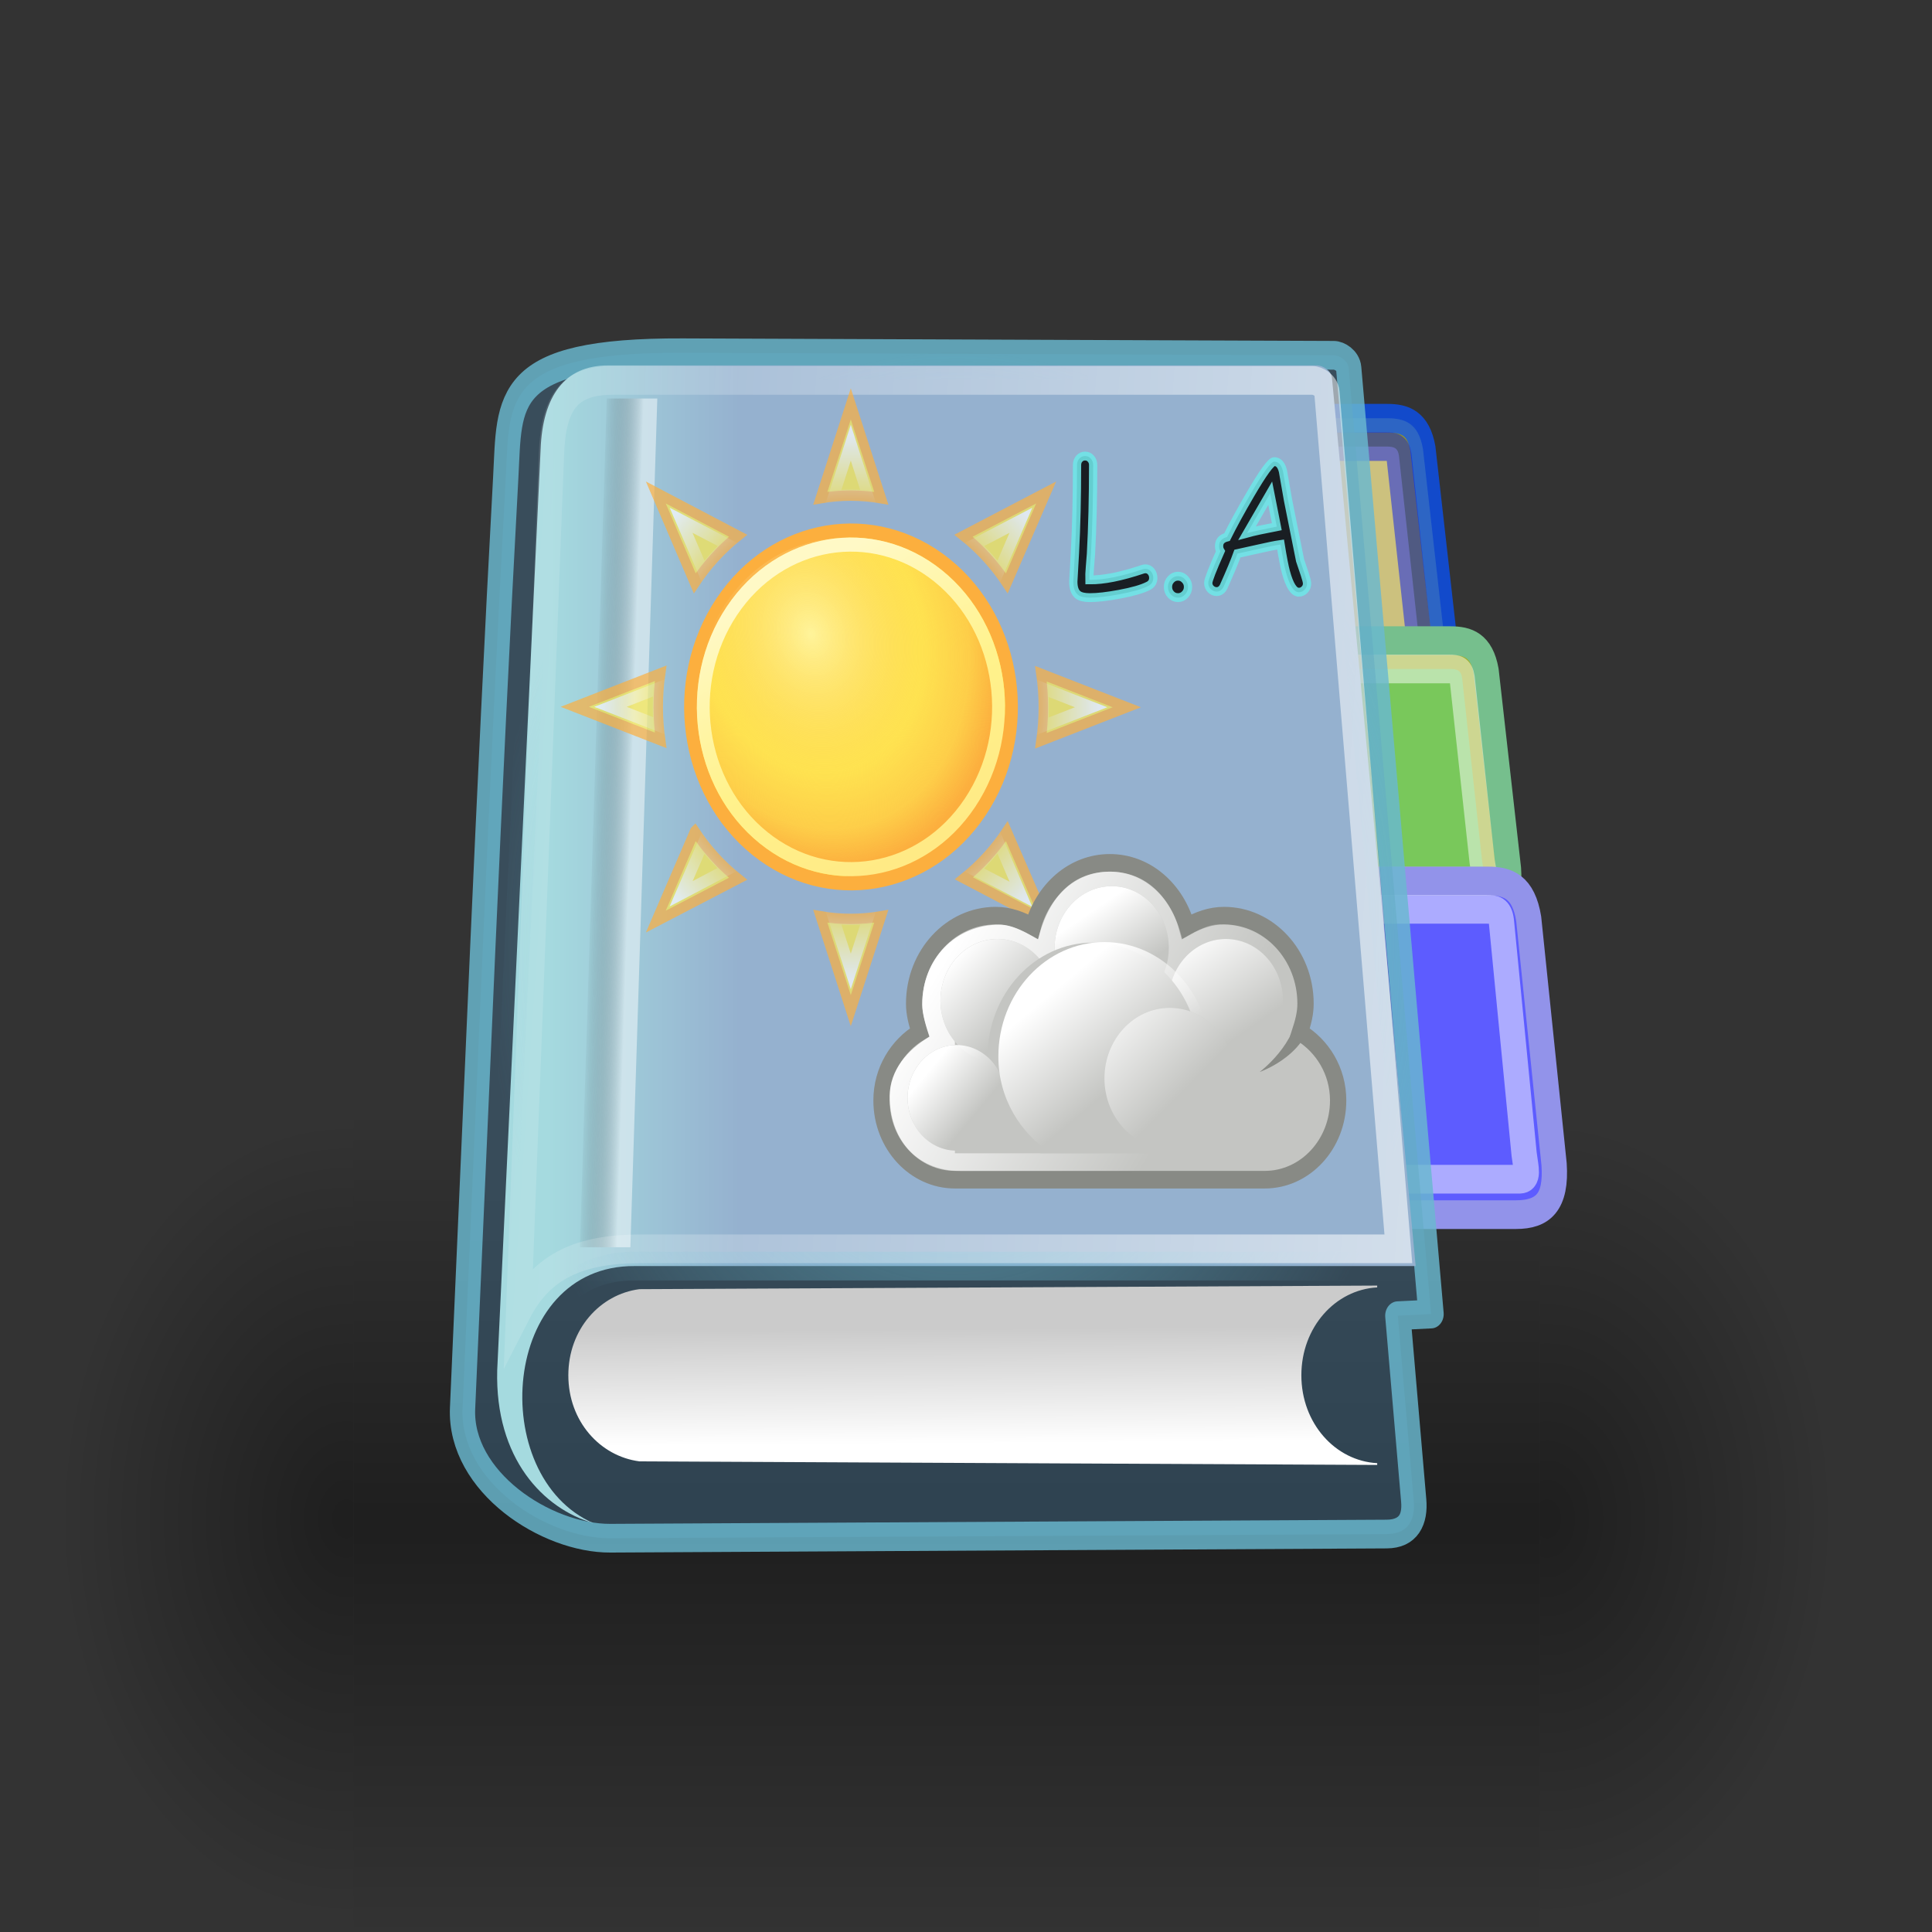 <?xml version="1.0" encoding="UTF-8" standalone="no"?>
<svg
   width="48"
   height="48"
   version="1.1"
   id="svg1219"
   sodipodi:docname="diary_icon-small.svg"
   xml:space="preserve"
   inkscape:version="1.2.2 (732a01da63, 2022-12-09)"
   xmlns:inkscape="http://www.inkscape.org/namespaces/inkscape"
   xmlns:sodipodi="http://sodipodi.sourceforge.net/DTD/sodipodi-0.dtd"
   xmlns:xlink="http://www.w3.org/1999/xlink"
   xmlns="http://www.w3.org/2000/svg"
   xmlns:svg="http://www.w3.org/2000/svg"><rect width="100%" height="100%" fill="#333333" stroke="none"/><sodipodi:namedview
     id="namedview1221"
     pagecolor="#ffffff"
     bordercolor="#000000"
     borderopacity="0.25"
     inkscape:showpageshadow="2"
     inkscape:pageopacity="0.0"
     inkscape:pagecheckerboard="0"
     inkscape:deskcolor="#d1d1d1"
     showgrid="false"
     inkscape:zoom="11.873502"
     inkscape:cx="18.739207"
     inkscape:cy="24.424134"
     inkscape:window-width="1920"
     inkscape:window-height="1009"
     inkscape:window-x="-8"
     inkscape:window-y="-8"
     inkscape:window-maximized="1"
     inkscape:current-layer="svg1219" /><defs
     id="defs1183"><linearGradient
       inkscape:collect="always"
       id="linearGradient30965"><stop
         style="stop-color:#6ab9d0;stop-opacity:1;"
         offset="0"
         id="stop30961" /><stop
         style="stop-color:#6ab9d0;stop-opacity:0;"
         offset="1"
         id="stop30963" /></linearGradient><linearGradient
       id="g"><stop
         offset="0"
         id="stop1136" /><stop
         offset="1"
         stop-opacity="0"
         id="stop1138" /></linearGradient><linearGradient
       id="e"><stop
         offset="0"
         stop-opacity="0"
         id="stop1141" /><stop
         offset=".5"
         id="stop1143" /><stop
         offset="1"
         stop-opacity="0"
         id="stop1145" /></linearGradient><linearGradient
       id="f"><stop
         offset="0"
         stop-color="#fff"
         id="stop1148" /><stop
         offset=".5"
         stop-color="#fff520"
         stop-opacity=".891"
         id="stop1150" /><stop
         offset="1"
         stop-color="#fff300"
         stop-opacity="0"
         id="stop1152" /></linearGradient><linearGradient
       id="d"><stop
         offset="0"
         stop-color="#fff"
         id="stop1155" /><stop
         offset="1"
         stop-color="#fff"
         stop-opacity="0"
         id="stop1157" /></linearGradient><linearGradient
       id="c"><stop
         offset="0"
         stop-color="#d6e3f0"
         id="stop1160"
         style="stop-color:#a5dadf;stop-opacity:1;" /><stop
         offset="1"
         stop-color="#95b1cf"
         id="stop1162" /></linearGradient><linearGradient
       id="b"><stop
         offset="0"
         stop-color="#fff"
         id="stop1165" /><stop
         offset="1"
         stop-color="#cbcbcb"
         id="stop1167" /></linearGradient><linearGradient
       id="a"><stop
         offset="0"
         stop-opacity=".069"
         id="stop1170" /><stop
         offset="1"
         stop-color="#fff"
         id="stop1172" /></linearGradient><linearGradient
       xlink:href="#a"
       id="m"
       x1="35.433"
       x2="41.219"
       y1="4.953"
       y2="4.953"
       gradientTransform="matrix(0.254,0,0,3.76,0.789,0.149)"
       gradientUnits="userSpaceOnUse" /><linearGradient
       xlink:href="#b"
       id="k"
       x1="10.496"
       x2="10.22"
       y1="93.338"
       y2="84.287"
       gradientTransform="matrix(2.263,0,0,0.442,1,-0.875)"
       gradientUnits="userSpaceOnUse" /><linearGradient
       xlink:href="#c"
       id="l"
       x1="6.587"
       x2="14.511"
       y1="22.133"
       y2="22.133"
       gradientTransform="matrix(0.958,0,0,1.028,1,-0.572)"
       gradientUnits="userSpaceOnUse" /><linearGradient
       xlink:href="#d"
       id="n"
       x1="73.362"
       x2="-2.758"
       y1="26.652"
       y2="21.27"
       gradientTransform="matrix(1.025,0,0,0.957,0,-0.807)"
       gradientUnits="userSpaceOnUse" /><linearGradient
       xlink:href="#e"
       id="h"
       x1="302.857"
       x2="302.857"
       y1="366.648"
       y2="609.505"
       gradientTransform="matrix(2.774 0 0 1.97 -1892.179 -872.885)"
       gradientUnits="userSpaceOnUse" /><radialGradient
       xlink:href="#f"
       id="o"
       cx="55"
       cy="125"
       r="14.375"
       fx="55"
       fy="125"
       gradientUnits="userSpaceOnUse" /><radialGradient
       xlink:href="#g"
       id="i"
       cx="605.714"
       cy="486.648"
       r="117.143"
       fx="605.714"
       fy="486.648"
       gradientTransform="matrix(2.774 0 0 1.97 -1891.633 -872.885)"
       gradientUnits="userSpaceOnUse" /><radialGradient
       xlink:href="#g"
       id="j"
       cx="605.714"
       cy="486.648"
       r="117.143"
       fx="605.714"
       fy="486.648"
       gradientTransform="matrix(-2.774 0 0 1.97 112.762 -872.885)"
       gradientUnits="userSpaceOnUse" /><inkscape:perspective
       sodipodi:type="inkscape:persp3d"
       inkscape:vp_x="0 : 24 : 1"
       inkscape:vp_y="0 : 1000 : 0"
       inkscape:vp_z="48 : 24 : 1"
       inkscape:persp3d-origin="24 : 16 : 1"
       id="perspective108" /><linearGradient
       inkscape:collect="always"
       xlink:href="#d"
       id="linearGradient6724"
       gradientUnits="userSpaceOnUse"
       x1="284.802"
       y1="-441.233"
       x2="288.9"
       y2="-436.831" /><linearGradient
       inkscape:collect="always"
       xlink:href="#d"
       id="linearGradient6722"
       gradientUnits="userSpaceOnUse"
       x1="286.666"
       y1="-439.484"
       x2="289.766"
       y2="-436.707" /><linearGradient
       inkscape:collect="always"
       xlink:href="#d"
       id="linearGradient6720"
       gradientUnits="userSpaceOnUse"
       x1="275.942"
       y1="-437.105"
       x2="279.975"
       y2="-431.918"
       gradientTransform="translate(0.664)" /><linearGradient
       inkscape:collect="always"
       xlink:href="#d"
       id="linearGradient6718"
       gradientUnits="userSpaceOnUse"
       x1="285.941"
       y1="-439.939"
       x2="289.391"
       y2="-436.443" /><linearGradient
       inkscape:collect="always"
       xlink:href="#d"
       id="linearGradient6716"
       gradientUnits="userSpaceOnUse"
       x1="286.512"
       y1="-441.291"
       x2="289.854"
       y2="-436.145" /><linearGradient
       inkscape:collect="always"
       xlink:href="#d"
       id="linearGradient6714"
       gradientUnits="userSpaceOnUse"
       x1="287.517"
       y1="-439.753"
       x2="289.676"
       y2="-436.322" /><linearGradient
       inkscape:collect="always"
       xlink:href="#d"
       id="linearGradient6712"
       gradientUnits="userSpaceOnUse"
       x1="271.022"
       y1="-441.052"
       x2="285.029"
       y2="-431.97" /><linearGradient
       id="linearGradient4083"><stop
         id="stop4085"
         offset="0"
         style="stop-color:#ffffff;stop-opacity:0;" /><stop
         style="stop-color:#ffffff;stop-opacity:0;"
         offset="0.75"
         id="stop4089" /><stop
         id="stop4087"
         offset="1"
         style="stop-color:#ffffff;stop-opacity:1;" /></linearGradient><linearGradient
       id="linearGradient4032"><stop
         id="stop4034"
         offset="0"
         style="stop-color:#fff7c2;stop-opacity:0.638" /><stop
         style="stop-color:#fcaf3e;stop-opacity:0.183;"
         offset="0.594"
         id="stop4036" /><stop
         id="stop4038"
         offset="0.839"
         style="stop-color:#fcaf3e;stop-opacity:0.505;" /><stop
         id="stop4040"
         offset="1"
         style="stop-color:#fcaf3e;stop-opacity:1;" /></linearGradient><linearGradient
       id="linearGradient4026"><stop
         id="stop4028"
         offset="0"
         style="stop-color:#fff9c6;stop-opacity:1" /><stop
         style="stop-color:#fff28c;stop-opacity:1;"
         offset="0.542"
         id="stop4042" /><stop
         id="stop4030"
         offset="1"
         style="stop-color:#ffea85;stop-opacity:1;" /></linearGradient><linearGradient
       inkscape:collect="always"
       xlink:href="#linearGradient4026"
       id="linearGradient3168"
       gradientUnits="userSpaceOnUse"
       x1="-28.969"
       y1="-25.327"
       x2="-37.197"
       y2="-9.559" /><radialGradient
       inkscape:collect="always"
       xlink:href="#linearGradient4032"
       id="radialGradient4020"
       cx="-33.519"
       cy="-22.113"
       fx="-33.519"
       fy="-22.113"
       r="9.5"
       gradientUnits="userSpaceOnUse"
       gradientTransform="matrix(0.488,1.292,-1.103,0.497,-41.774,32.415)" /><radialGradient
       inkscape:collect="always"
       xlink:href="#linearGradient4083"
       id="radialGradient4081"
       cx="24"
       cy="23.382"
       fx="24"
       fy="23.382"
       r="19.142"
       gradientTransform="matrix(1.007,0,0,1.008,-0.161,0.427)"
       gradientUnits="userSpaceOnUse" /><radialGradient
       inkscape:collect="always"
       xlink:href="#linearGradient30965"
       id="radialGradient30969"
       cx="23.507"
       cy="22.977"
       fx="23.507"
       fy="22.977"
       r="18.698"
       gradientTransform="matrix(1,0,0,1.105,0,-2.417)"
       gradientUnits="userSpaceOnUse" /></defs><g
     color="#000"
     transform="matrix(.022 0 0 .043 43.086 34.045)"
     id="g1203"><path
       fill="url(#h)"
       d="M-1559.252-150.697h1339.633v478.357h-1339.633z"
       opacity=".402"
       overflow="visible"
       style="marker:none"
       id="path1197" /><path
       fill="url(#i)"
       d="M-219.619-150.68v478.331c142.874.9 345.4-107.17 345.4-239.196 0-132.027-159.437-239.135-345.4-239.135z"
       opacity=".402"
       overflow="visible"
       style="marker:none"
       id="path1199" /><path
       fill="url(#j)"
       d="M-1559.252-150.68v478.331c-142.874.9-345.4-107.17-345.4-239.196 0-132.027 159.437-239.135 345.4-239.135z"
       opacity=".402"
       overflow="visible"
       style="marker:none"
       id="path1201" /></g><g
     id="g4747"
     transform="matrix(0.628,0,0,0.713,9.017,7.074)"><path
       fill="#edd400"
       fill-rule="evenodd"
       stroke="#c4a000"
       stroke-linecap="round"
       stroke-linejoin="round"
       d="m 33.096,4.652 h 7.425 c 0.707,0 1.237,0.177 1.414,1.061 l 0.884,6.894 c 0.088,1.061 -0.376,1.414 -1.326,1.414 h -8.574 z"
       color="#000000"
       overflow="visible"
       style="fill:#9c9c19;fill-opacity:1;stroke:#0852ff;stroke-opacity:0.745;marker:none"
       id="path1185" /><path
       fill="none"
       stroke="#ffffff"
       stroke-linecap="round"
       stroke-linejoin="round"
       stroke-width="1"
       d="m 34.103,5.639 h 6.361 c 0.308,0 0.477,0.03 0.523,0.322 l 0.255,2.06 0.536,4.324 c 0.07,0.431 0.182,0.675 -0.14,0.69 h -7.674 z"
       color="#000000"
       opacity="0.485"
       overflow="visible"
       style="fill:#ffe9e9;fill-opacity:1;stroke:#0016f1;stroke-opacity:1;marker:none"
       id="path1187"
       sodipodi:nodetypes="cscccccc" /><path
       fill="#9db029"
       fill-rule="evenodd"
       stroke="#727e0a"
       stroke-linecap="round"
       stroke-linejoin="round"
       d="m 35.596,12.402 h 7.425 c 0.707,0 1.237,0.177 1.414,1.061 l 0.884,6.894 c 0.088,1.061 -0.376,1.414 -1.326,1.414 h -8.574 z"
       color="#000000"
       overflow="visible"
       style="stroke:#76bf8d;stroke-opacity:1;marker:none"
       id="path1189" /><path
       fill="none"
       stroke="#ffffff"
       stroke-linecap="round"
       stroke-linejoin="round"
       stroke-width="1"
       d="m 36.603,13.389 h 6.361 c 0.308,0 0.477,0.03 0.523,0.322 l 0.791,6.384 c 0.07,0.431 0.182,0.675 -0.14,0.69 h -7.674 z"
       color="#000000"
       opacity="0.485"
       overflow="visible"
       style="fill:#54e291;fill-opacity:1;marker:none"
       id="path1191" /><path
       fill="#ef2929"
       fill-rule="evenodd"
       stroke="#c00"
       stroke-linecap="round"
       stroke-linejoin="round"
       stroke-width="1"
       d="m 36.065,20.776 h 8.445 c 0.804,0 1.408,0.219 1.609,1.316 l 1.005,8.556 c 0.101,1.316 -0.427,1.755 -1.508,1.755 h -9.752 z"
       color="#000000"
       overflow="visible"
       style="fill:#5d5cff;fill-opacity:1;stroke:#9293ea;stroke-opacity:1;marker:none"
       id="path1193" /><path
       fill="none"
       stroke="#ffffff"
       stroke-linecap="round"
       stroke-linejoin="round"
       stroke-width="1"
       d="m 37.209,21.764 h 7.235 c 0.351,0 0.542,0.038 0.594,0.409 l 0.9,8.118 c 0.079,0.548 0.207,0.859 -0.16,0.877 h -8.729 z"
       color="#000000"
       opacity="0.485"
       overflow="visible"
       style="marker:none"
       id="path1195" /><path
       fill="#5b6b94"
       stroke="#364878"
       stroke-linecap="round"
       stroke-linejoin="round"
       stroke-width="1"
       d="M 5.65,6.71 C 5.817,4.012 5.468,2.346 12.652,2.37 l 25.754,0.089 c 0.247,8.49e-4 0.569,0.2 0.593,0.45 l 3.258,32.958 -1.315,0.057 0.629,6.446 C 41.632,42.994 41.39,43.529 40.5,43.533 L 9.789,43.678 C 7.257,43.69 3.811,41.718 3.942,39.144 4.493,28.349 4.956,17.925 5.65,6.71 Z"
       color="#000000"
       overflow="visible"
       style="fill:#406883;fill-opacity:0.498;stroke:#6ab9d0;stroke-opacity:0.821;marker:none"
       id="path1205"
       sodipodi:nodetypes="ssscccsssss" /><path
       fill="url(#k)"
       d="M 40.125,34.875 10.938,35 c -1.557,0.178 -2.812,1.396 -2.812,3 0,1.604 1.256,2.822 2.812,3 l 29.188,0.125 v -0.062 c -1.656,-0.078 -3,-1.388 -3,-3.062 0,-1.675 1.344,-2.984 3,-3.062 z"
       color="#000000"
       overflow="visible"
       style="fill:url(#k);marker:none"
       id="path1207" /><path
       fill="url(#l)"
       d="m 9.688,2.812 c -1.707,0 -2.578,1.069 -2.659,2.921 L 5.312,37.826 C 5.221,40.904 7.139,42.654 9.125,43.156 4.875,41.526 5.438,34.164 10.75,34.195 H 41.648 L 38.336,3.243 C 38.31,3.003 37.988,2.812 37.742,2.812 Z"
       color="#000000"
       overflow="visible"
       style="fill:url(#l);stroke:url(#radialGradient30969);stroke-opacity:0.821;marker:none"
       id="path1209"
       sodipodi:nodetypes="sccccccscs" /><path
       fill="url(#m)"
       d="M 9.789,3.969 H 11.789 V 33.573 H 9.789 Z"
       color="#000000"
       opacity="0.48"
       overflow="visible"
       style="fill:url(#m);marker:none"
       transform="matrix(1,0,-0.036,0.999,0,0)"
       id="path1211" /><path
       fill="none"
       stroke="url(#n)"
       stroke-linecap="round"
       stroke-miterlimit="20"
       stroke-width="1"
       d="m 9.875,3.334 c -1.684,0 -2.337,0.732 -2.417,2.554 L 6.159,35.777 C 7.093,34.17 8.599,33.594 11.012,33.594 H 40.963 L 38.137,3.757 c -0.022,-0.237 -0.343,-0.424 -0.586,-0.424 z"
       color="#000000"
       overflow="visible"
       style="stroke:url(#n);marker:none"
       id="path1213" /><g
       id="layer1"
       inkscape:label="Layer 1"
       transform="matrix(1.333,0,0,1.294,-1.842,-5.374)"><g
         id="g3936"
         transform="matrix(0.381,0,0,0.38,6.717,6.411)"><g
           style="opacity:0.7"
           id="g4091"><path
             style="fill:#fce94f;fill-opacity:1;stroke:#fcaf3e;stroke-width:0.737;stroke-linecap:square;stroke-linejoin:miter;stroke-miterlimit:4;stroke-dasharray:none;stroke-opacity:1"
             d="M 24,2.5 21.625,9.188 C 22.399,9.064 23.191,9 24,9 c 0.809,0 1.601,0.064 2.375,0.188 z m -15.188,6.281 3.031,6.438 c 0.935,-1.29 2.085,-2.44 3.375,-3.375 z m 30.406,0 -6.438,3.062 c 1.29,0.935 2.44,2.085 3.375,3.375 z M 9.188,21.594 2.5,23.969 l 6.688,2.375 C 9.067,25.58 9,24.798 9,24 9,23.181 9.061,22.378 9.188,21.594 Z M 38.812,21.625 C 38.936,22.399 39,23.191 39,24 c 0,0.809 -0.064,1.601 -0.188,2.375 L 45.5,24 Z M 11.844,32.781 8.812,39.188 15.219,36.156 c -1.29,-0.935 -2.44,-2.085 -3.375,-3.375 z m 24.312,0 c -0.926,1.278 -2.069,2.414 -3.344,3.344 l 6.406,3.062 z M 21.625,38.812 24,45.5 26.375,38.812 C 25.601,38.936 24.809,39 24,39 23.191,39 22.399,38.936 21.625,38.812 Z"
             id="path7492" /><path
             style="fill:none;fill-opacity:1;stroke:url(#radialGradient4081);stroke-width:0.846;stroke-linecap:square;stroke-linejoin:miter;stroke-miterlimit:4;stroke-dasharray:none;stroke-opacity:1"
             d="M 24,5.25 22.656,9.062 C 23.099,9.023 23.547,9 24,9 c 0.453,0 0.901,0.023 1.344,0.062 z M 10.781,10.75 12.5,14.375 c 0.572,-0.681 1.224,-1.336 1.906,-1.906 z m 26.469,0 -3.625,1.719 c 0.68,0.569 1.337,1.227 1.906,1.906 z M 9.062,22.625 5.281,23.969 9.062,25.312 C 9.025,24.88 9,24.442 9,24 9,23.536 9.021,23.078 9.062,22.625 Z m 29.875,0.031 C 38.977,23.099 39,23.547 39,24 c 0,0.453 -0.023,0.901 -0.062,1.344 L 42.719,24 Z m -3.406,10.938 c -0.573,0.686 -1.221,1.364 -1.906,1.938 L 37.25,37.25 Z M 12.5,33.625 10.781,37.219 14.375,35.5 C 13.703,34.936 13.064,34.297 12.5,33.625 Z M 22.656,38.938 24,42.719 25.344,38.938 C 24.901,38.977 24.453,39 24,39 23.547,39 23.099,38.977 22.656,38.938 Z"
             id="path7494" /></g><g
           id="g4046"><g
             id="g3931"><circle
               inkscape:r_cy="true"
               inkscape:r_cx="true"
               transform="matrix(0.778,-1.061,1.061,0.778,67.48,3.641)"
               id="path7498"
               style="fill:#ffee54;fill-opacity:1;stroke:#fcaf3e;stroke-width:0.76;stroke-linecap:square;stroke-linejoin:miter;stroke-miterlimit:4;stroke-dasharray:none;stroke-opacity:1"
               cx="-32"
               cy="-17.5"
               r="9.5" /><circle
               inkscape:r_cy="true"
               inkscape:r_cx="true"
               transform="matrix(1.244,-0.168,0.217,1.252,67.616,40.527)"
               id="path7500"
               style="fill:url(#radialGradient4020);fill-opacity:1;stroke:none;stroke-width:1.017;stroke-linecap:square;stroke-linejoin:miter;stroke-miterlimit:4;stroke-dasharray:none;stroke-opacity:1"
               cx="-32"
               cy="-17.5"
               r="9.5" /><circle
               inkscape:r_cy="true"
               inkscape:r_cx="true"
               transform="matrix(0.716,-0.976,0.976,0.716,64,5.27)"
               id="path7502"
               style="fill:none;fill-opacity:1;stroke:url(#linearGradient3168);stroke-width:0.826;stroke-linecap:square;stroke-linejoin:miter;stroke-miterlimit:4;stroke-dasharray:none;stroke-opacity:1"
               cx="-32"
               cy="-17.5"
               r="9.5" /></g></g></g><g
         id="g6668"
         transform="matrix(0.484,0,0,0.474,-112.213,230.888)"><path
           sodipodi:nodetypes="ccsscsssscsscc"
           id="path6670"
           d="m 280.5,-445.5 c -2.271,0 -4.11,1.55 -4.719,3.625 -0.693,-0.364 -1.445,-0.625 -2.281,-0.625 -2.76,0 -5,2.24 -5,5 0,0.579 0.163,1.108 0.344,1.625 -1.373,0.771 -2.344,2.189 -2.344,3.875 0,2.484 2.016,4.5 4.5,4.5 0.177,0 18.823,0 19,0 2.484,0 4.5,-2.016 4.5,-4.5 0,-1.686 -0.97,-3.104 -2.344,-3.875 0.181,-0.517 0.344,-1.046 0.344,-1.625 0,-2.76 -2.24,-5 -5,-5 -0.837,0 -1.588,0.261 -2.281,0.625 -0.609,-2.075 -2.448,-3.625 -4.719,-3.625 z"
           style="fill:#c4c5c2;fill-opacity:1;stroke:#888a85;stroke-width:1;stroke-linecap:butt;stroke-linejoin:miter;stroke-miterlimit:2;stroke-dasharray:none;stroke-dashoffset:0;stroke-opacity:1" /><path
           sodipodi:nodetypes="ccsscsssscsscc"
           id="path6672"
           d="m 280.5,-445 c -2.19,0 -3.724,1.336 -4.396,3.844 -0.668,-0.344 -1.548,-0.833 -2.354,-0.833 -2.717,0 -4.755,1.939 -4.755,4.546 0,0.547 0.267,1.333 0.442,1.822 -1.324,0.728 -2.437,1.891 -2.437,3.373 0,2.346 1.546,4.25 4.339,4.25 0.171,0 18.151,0 18.321,0 2.771,0 4.339,-1.904 4.339,-4.25 0,-1.592 -1.112,-2.667 -2.437,-3.395 0.175,-0.489 0.464,-1.253 0.464,-1.8 0,-2.607 -2.116,-4.568 -4.777,-4.568 -0.807,0 -1.642,0.49 -2.31,0.833 C 284.291,-443.6 282.69,-445 280.5,-445 Z"
           style="opacity:1;fill:url(#linearGradient6712);fill-opacity:1;stroke:none;stroke-width:1;stroke-linecap:butt;stroke-linejoin:miter;stroke-miterlimit:2;stroke-dasharray:none;stroke-dashoffset:0;stroke-opacity:1" /><g
           id="g6674"><circle
             style="opacity:1;fill:#c4c5c2;fill-opacity:1;stroke:none;stroke-width:1;stroke-linecap:butt;stroke-linejoin:miter;stroke-miterlimit:2;stroke-dasharray:none;stroke-dashoffset:0;stroke-opacity:1"
             id="path6676"
             transform="matrix(1.057,0,0,1.057,-24.198,21.863)"
             cx="288.375"
             cy="-437.594"
             r="3.312" /><circle
             style="opacity:1;fill:url(#linearGradient6714);fill-opacity:1;stroke:none;stroke-width:1;stroke-linecap:butt;stroke-linejoin:miter;stroke-miterlimit:2;stroke-dasharray:none;stroke-dashoffset:0;stroke-opacity:1"
             id="path6678"
             transform="matrix(1.057,0,0,1.057,-24.198,21.863)"
             cx="288.375"
             cy="-437.594"
             r="3.312" /></g><rect
           y="-438"
           x="271"
           height="9"
           width="20"
           id="rect6680"
           style="opacity:1;fill:#c4c5c2;fill-opacity:1;stroke:none;stroke-width:1;stroke-linecap:butt;stroke-linejoin:miter;stroke-miterlimit:2;stroke-dasharray:none;stroke-dashoffset:0;stroke-opacity:1" /><circle
           transform="matrix(0.906,0,0,0.906,9.83,-35.689)"
           id="path6682"
           style="opacity:1;fill:#c4c5c2;fill-opacity:1;stroke:none;stroke-width:1;stroke-linecap:butt;stroke-linejoin:miter;stroke-miterlimit:2;stroke-dasharray:none;stroke-dashoffset:0;stroke-opacity:1"
           cx="288.375"
           cy="-437.594"
           r="3.312" /><g
           id="g6684"><circle
             style="opacity:1;fill:#c4c5c2;fill-opacity:1;stroke:none;stroke-width:1;stroke-linecap:butt;stroke-linejoin:miter;stroke-miterlimit:2;stroke-dasharray:none;stroke-dashoffset:0;stroke-opacity:1"
             id="path6686"
             transform="matrix(1.057,0,0,1.057,-17.198,24.863)"
             cx="288.375"
             cy="-437.594"
             r="3.312" /><circle
             style="opacity:1;fill:url(#linearGradient6716);fill-opacity:1;stroke:none;stroke-width:1;stroke-linecap:butt;stroke-linejoin:miter;stroke-miterlimit:2;stroke-dasharray:none;stroke-dashoffset:0;stroke-opacity:1"
             id="path6688"
             transform="matrix(1.057,0,0,1.057,-17.198,24.863)"
             cx="288.375"
             cy="-437.594"
             r="3.312" /></g><g
           id="g6690"><circle
             style="opacity:1;fill:#c4c5c2;fill-opacity:1;stroke:none;stroke-width:1;stroke-linecap:butt;stroke-linejoin:miter;stroke-miterlimit:2;stroke-dasharray:none;stroke-dashoffset:0;stroke-opacity:1"
             id="path6692"
             transform="matrix(1.057,0,0,1.057,-31.198,24.863)"
             cx="288.375"
             cy="-437.594"
             r="3.312" /><circle
             style="opacity:1;fill:url(#linearGradient6718);fill-opacity:1;stroke:none;stroke-width:1;stroke-linecap:butt;stroke-linejoin:miter;stroke-miterlimit:2;stroke-dasharray:none;stroke-dashoffset:0;stroke-opacity:1"
             id="path6694"
             transform="matrix(1.057,0,0,1.057,-31.198,24.863)"
             cx="288.375"
             cy="-437.594"
             r="3.312" /></g><g
           transform="translate(-1)"
           id="g6696"><path
             style="opacity:1;fill:#c4c5c2;fill-opacity:1;stroke:none;stroke-width:1;stroke-linecap:butt;stroke-linejoin:miter;stroke-miterlimit:2;stroke-dasharray:none;stroke-dashoffset:0;stroke-opacity:1"
             d="m 280.469,-440.969 c -3.579,0 -6.469,2.921 -6.469,6.5 0,2.371 1.349,4.338 3.25,5.469 h 6.469 c 1.901,-1.131 3.25,-3.129 3.25,-5.5 0,-3.579 -2.921,-6.469 -6.5,-6.469 z"
             id="path6698" /><path
             style="opacity:1;fill:url(#linearGradient6720);fill-opacity:1;stroke:none;stroke-width:1;stroke-linecap:butt;stroke-linejoin:miter;stroke-miterlimit:2;stroke-dasharray:none;stroke-dashoffset:0;stroke-opacity:1"
             d="m 281.164,-441 c -3.588,0 -6.5,2.912 -6.5,6.5 0,2.376 1.345,4.366 3.25,5.5 h 6.5 c 1.905,-1.134 3.25,-3.124 3.25,-5.5 0,-3.588 -2.912,-6.5 -6.5,-6.5 z"
             id="path6700" /></g><circle
           transform="matrix(0.906,0,0,0.906,9.83,-35.689)"
           id="path6702"
           style="opacity:1;fill:url(#linearGradient6722);fill-opacity:1;stroke:none;stroke-width:1;stroke-linecap:butt;stroke-linejoin:miter;stroke-miterlimit:2;stroke-dasharray:none;stroke-dashoffset:0;stroke-opacity:1"
           cx="288.375"
           cy="-437.594"
           r="3.312" /><path
           sodipodi:nodetypes="ccss"
           id="path6704"
           d="m 292.956,-437.334 c -0.002,2.685 -3.269,3.714 -3.269,3.714 0,0 2.349,-1.626 2.337,-3.705 0,0 0.932,-0.009 0.932,-0.009 z"
           style="fill:#888a85;fill-opacity:1;fill-rule:evenodd;stroke:none;stroke-width:1px;stroke-linecap:butt;stroke-linejoin:miter;stroke-opacity:1" /><g
           transform="matrix(1.143,0,0,1.143,-28.571,67)"
           id="g6706"><circle
             style="opacity:1;fill:#c4c5c2;fill-opacity:1;stroke:none;stroke-width:1;stroke-linecap:butt;stroke-linejoin:miter;stroke-miterlimit:2;stroke-dasharray:none;stroke-dashoffset:0;stroke-opacity:1"
             id="path6708"
             transform="matrix(1.057,0,0,1.057,-31.198,24.863)"
             cx="288.375"
             cy="-437.594"
             r="3.312" /><circle
             style="opacity:1;fill:url(#linearGradient6724);fill-opacity:1;stroke:none;stroke-width:1;stroke-linecap:butt;stroke-linejoin:miter;stroke-miterlimit:2;stroke-dasharray:none;stroke-dashoffset:0;stroke-opacity:1"
             id="path6710"
             transform="matrix(1.057,0,0,1.057,-31.198,24.863)"
             cx="288.375"
             cy="-437.594"
             r="3.312" /></g></g></g><g
       aria-label="L.A"
       transform="scale(1.03,0.971)"
       id="text32477"
       style="font-size:6.364px;font-family:'Comic Sans MS';-inkscape-font-specification:'Comic Sans MS';fill:#5090eb;fill-opacity:0.83;stroke:#6fe6e8;stroke-width:0.318;stroke-opacity:0.877"><path
         d="m 30.156,10.813 q -0.351,0.165 -1.103,0.295 -0.693,0.121 -1.131,0.121 -0.314,0 -0.451,-0.096 -0.186,-0.131 -0.186,-0.479 l 0.062,-1.029 q 0.081,-1.423 0.081,-3.157 0,-0.134 0.087,-0.227 0.09,-0.093 0.221,-0.093 0.134,0 0.221,0.093 0.09,0.093 0.09,0.227 0,1.756 -0.084,3.195 l -0.04,0.472 q -0.025,0.258 -0.019,0.457 0.811,0.009 2.051,-0.382 0.053,-0.016 0.099,-0.016 0.134,0 0.224,0.106 0.078,0.096 0.078,0.221 0,0.199 -0.199,0.292 z"
         style="fill:#000000"
         id="path40215" /><path
         d="m 31.306,11.229 q -0.162,0 -0.273,-0.112 -0.112,-0.112 -0.112,-0.273 0,-0.158 0.112,-0.27 0.112,-0.115 0.273,-0.115 0.158,0 0.27,0.115 0.115,0.112 0.115,0.27 0,0.162 -0.115,0.273 -0.112,0.112 -0.27,0.112 z"
         style="fill:#000000"
         id="path40217" /><path
         d="m 35.945,11.034 q -0.286,0 -0.497,-0.733 -0.081,-0.28 -0.202,-0.979 -0.317,0.044 -0.83,0.155 l -0.827,0.171 q -0.155,0.407 -0.531,1.19 -0.099,0.174 -0.27,0.174 -0.124,0 -0.224,-0.09 -0.096,-0.09 -0.096,-0.224 0,-0.149 0.469,-1.134 -0.053,-0.081 -0.053,-0.186 0,-0.252 0.305,-0.323 0.354,-0.665 0.895,-1.529 0.737,-1.178 0.917,-1.178 0.246,0 0.336,0.342 l 0.196,1.044 0.463,2.16 0.177,0.491 q 0.09,0.252 0.09,0.336 0,0.134 -0.096,0.224 -0.096,0.09 -0.221,0.09 z M 34.848,7.482 33.96,8.914 q 0.376,-0.096 1.141,-0.233 z"
         style="fill:#000000"
         id="path40219" /></g></g></svg>
